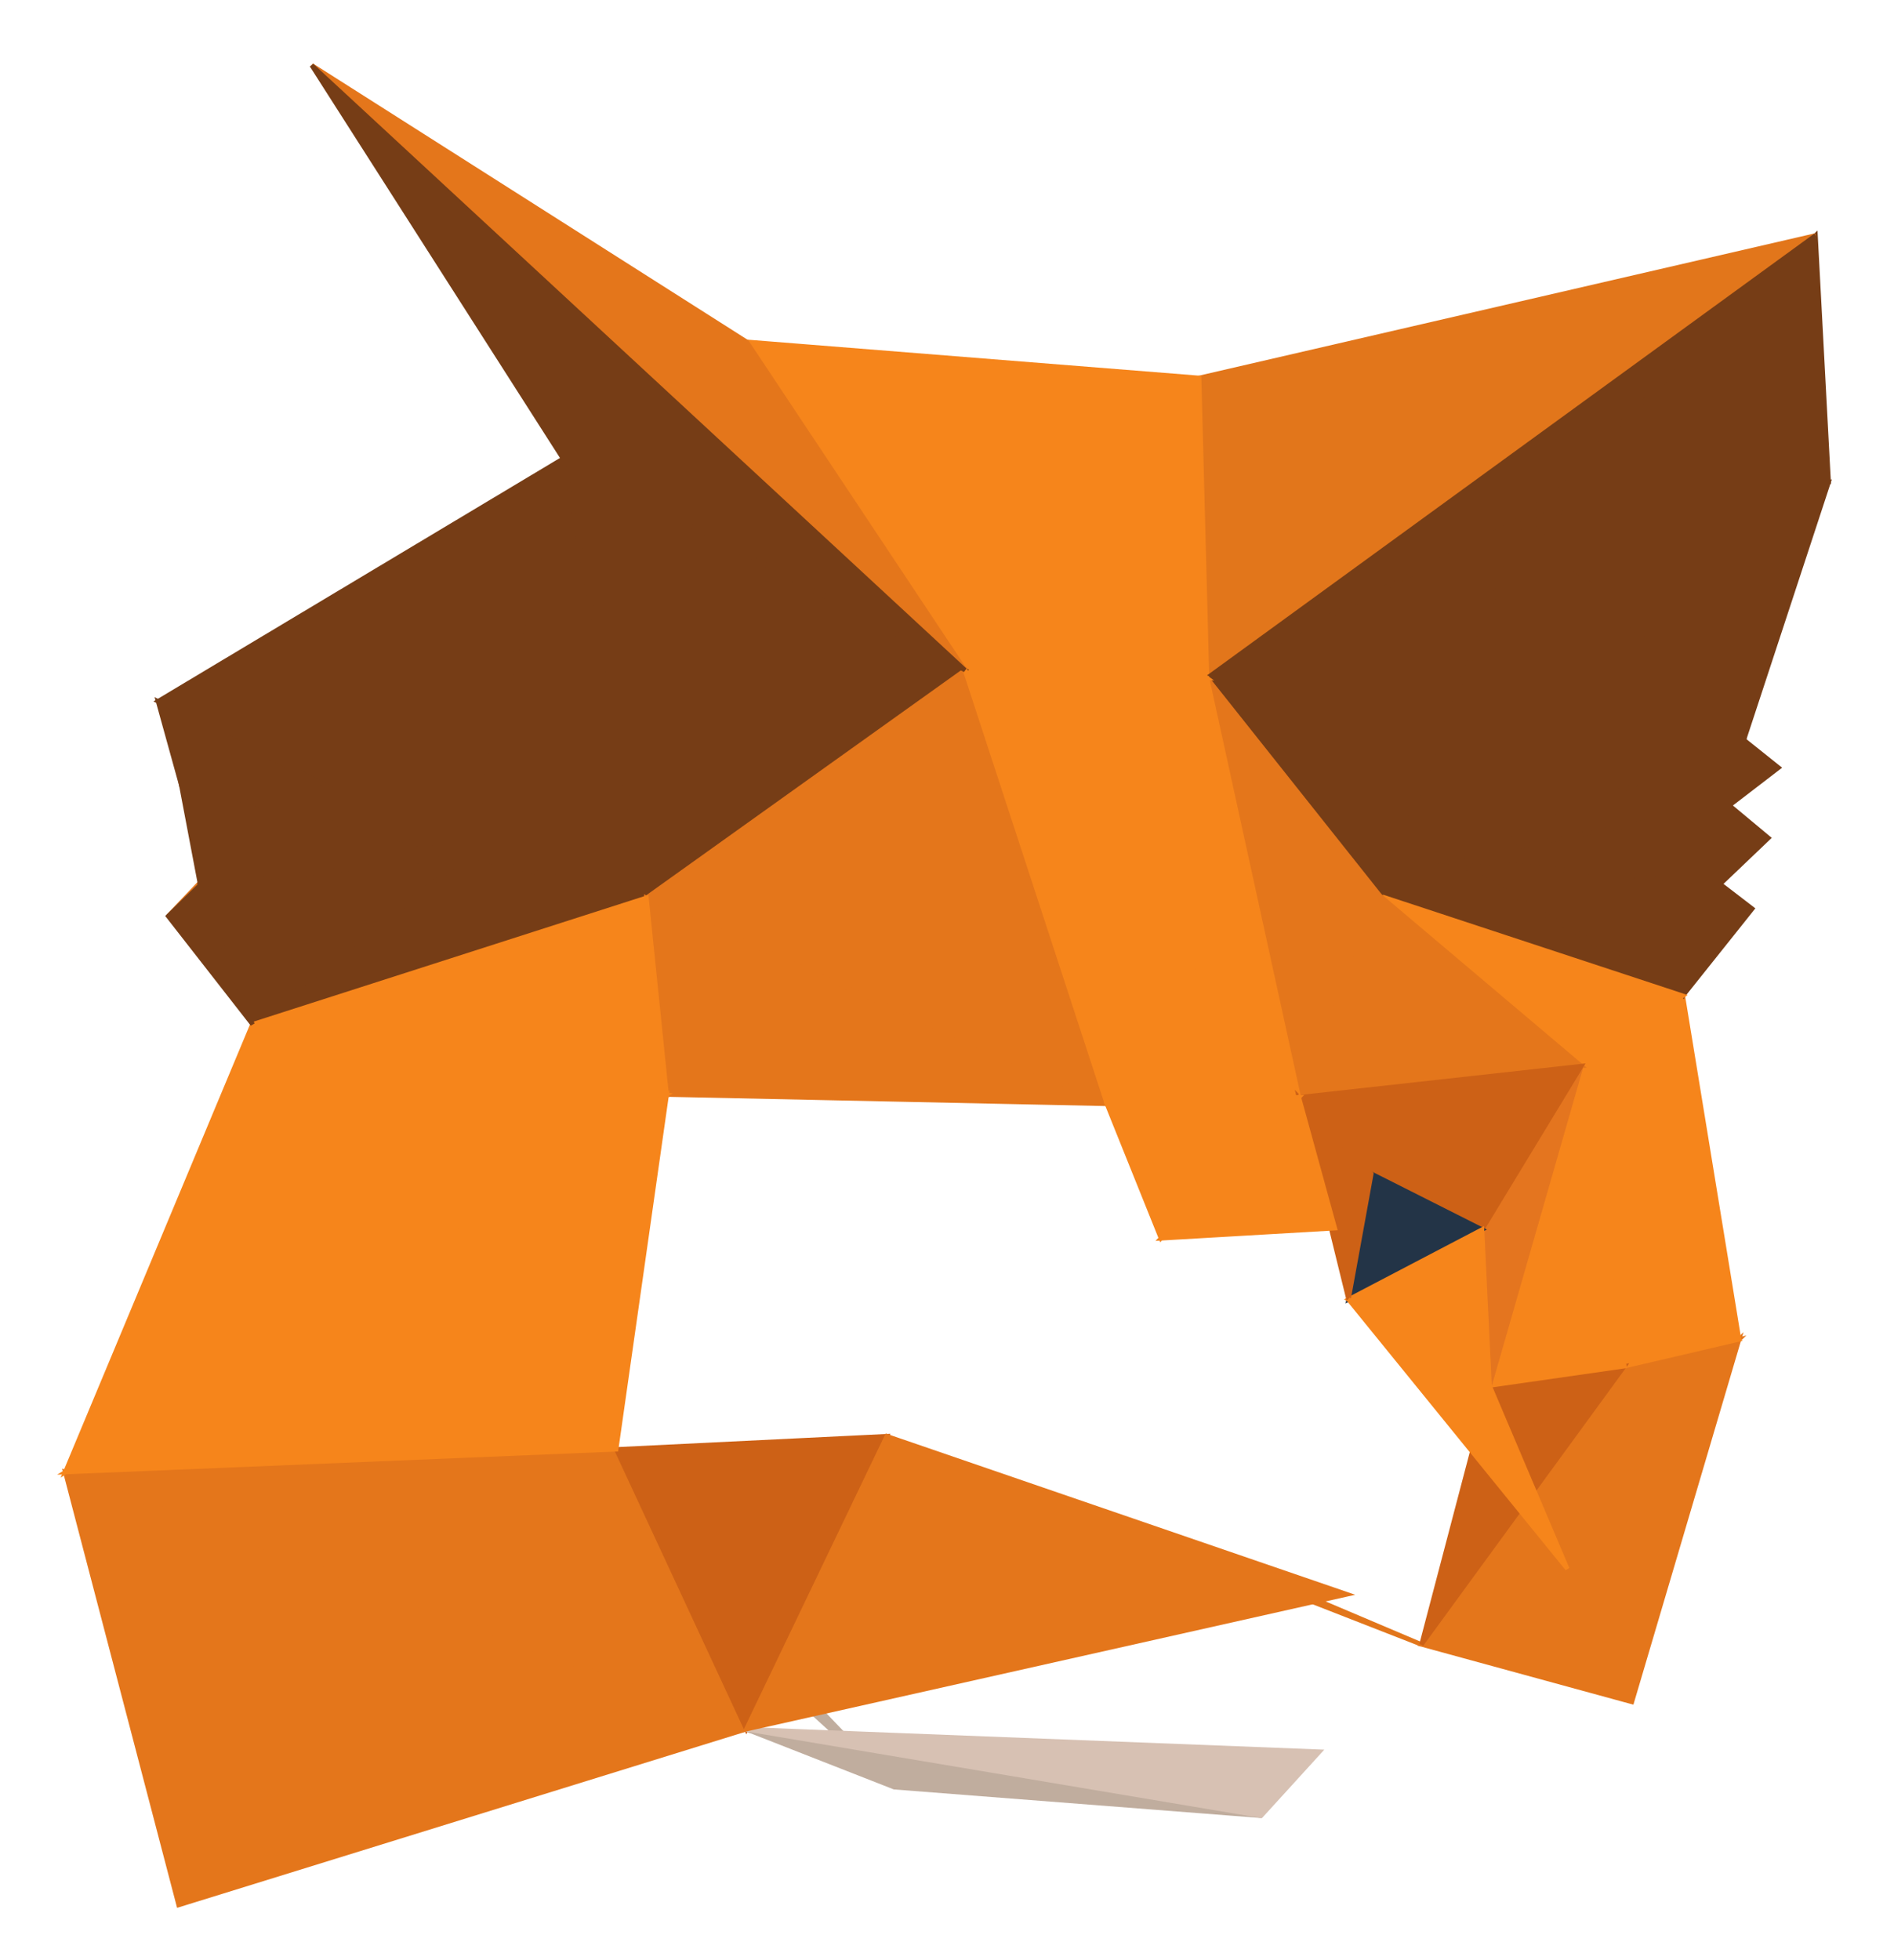 <svg width="29" height="30" viewBox="0 0 29 30" fill="none" xmlns="http://www.w3.org/2000/svg">
<path d="M26.628 20.5L24.987 26.049L21.765 25.168L26.628 20.5Z" fill="#E4761B" stroke="#E4761B" stroke-width="0.067"/>
<path d="M21.765 25.168L24.872 20.91L26.628 20.5L21.765 25.168Z" fill="#E4761B" stroke="#E4761B" stroke-width="0.067"/>
<path d="M24.213 16.316L26.628 20.5L24.872 20.91L24.213 16.316ZM24.213 16.316L25.767 15.24L26.628 20.5L24.213 16.316Z" fill="#F6851B" stroke="#F6851B" stroke-width="0.067"/>
<path d="M22.235 13.155L26.702 11.325L26.48 12.327L22.235 13.155ZM26.338 13.531L22.235 13.155L26.48 12.327L26.338 13.531Z" fill="#763D16" stroke="#763D16" stroke-width="0.067"/>
<path d="M26.338 13.531L25.767 15.24L22.235 13.155L26.338 13.531ZM27.233 11.749L26.48 12.327L26.702 11.325L27.233 11.749ZM26.338 13.531L26.48 12.327L27.078 12.825L26.338 13.531Z" fill="#763D16" stroke="#763D16" stroke-width="0.067"/>
<path d="M18.301 23.816L19.417 24.173L21.765 25.168L18.301 23.816Z" fill="#E2761B" stroke="#E2761B" stroke-width="0.067"/>
<path d="M25.767 15.24L26.339 13.531L26.83 13.908L25.767 15.24ZM25.767 15.24L21.133 13.713L22.236 13.155L25.767 15.24Z" fill="#763D16" stroke="#763D16" stroke-width="0.067"/>
<path d="M23.339 7.915L22.236 13.155L21.133 13.713L23.339 7.915Z" fill="#763D16" stroke="#763D16" stroke-width="0.067"/>
<path d="M26.702 11.325L22.235 13.155L23.338 7.915L26.702 11.325Z" fill="#763D16" stroke="#763D16" stroke-width="0.067"/>
<path d="M23.339 7.915L28 7.377L26.702 11.325L23.339 7.915Z" fill="#763D16" stroke="#763D16" stroke-width="0.067"/>
<path d="M25.767 15.24L24.213 16.316L21.133 13.713L25.767 15.24Z" fill="#F6851B" stroke="#F6851B" stroke-width="0.067"/>
<path d="M27.799 3.603L28 7.377L23.339 7.915L27.799 3.603Z" fill="#763D16" stroke="#763D16" stroke-width="0.067"/>
<path d="M27.799 3.603L18.482 10.377L18.361 5.783L27.799 3.603Z" fill="#E2761B" stroke="#E2761B" stroke-width="0.067"/>
<path d="M11.433 5.231L18.361 5.783L18.482 10.377L11.433 5.231Z" fill="#F6851B" stroke="#F6851B" stroke-width="0.067"/>
<path d="M21.133 13.713L18.482 10.377L23.339 7.915L21.133 13.713Z" fill="#763D16" stroke="#763D16" stroke-width="0.067"/>
<path d="M21.132 13.713L24.213 16.316L19.888 16.794L21.132 13.713Z" fill="#E4761B" stroke="#E4761B" stroke-width="0.067"/>
<path d="M19.888 16.794L18.482 10.377L21.133 13.713L19.888 16.794Z" fill="#E4761B" stroke="#E4761B" stroke-width="0.067"/>
<path d="M23.339 7.915L18.482 10.377L27.799 3.603L23.339 7.915Z" fill="#763D16" stroke="#763D16" stroke-width="0.067"/>
<path d="M11.493 25.061L13.693 27.354L10.699 24.63L11.493 25.061Z" fill="#C0AD9E" stroke="#C0AD9E" stroke-width="0.067"/>
<path d="M21.765 25.168L22.807 21.206L24.872 20.91L21.765 25.168Z" fill="#CD6116" stroke="#CD6116" stroke-width="0.067"/>
<path d="M2.574 14.022L6.381 10.02L3.065 13.545L2.574 14.022Z" fill="#E2761B" stroke="#E2761B" stroke-width="0.067"/>
<path d="M24.872 20.91L22.807 21.206L24.213 16.316L24.872 20.91ZM18.482 10.377L14.776 10.256L11.433 5.231L18.482 10.377Z" fill="#F6851B" stroke="#F6851B" stroke-width="0.067"/>
<path d="M24.213 16.316L22.808 21.206L22.693 18.818L24.213 16.316Z" fill="#E4751F" stroke="#E4751F" stroke-width="0.067"/>
<path d="M19.888 16.794L24.213 16.316L22.693 18.818L19.888 16.794Z" fill="#CD6116" stroke="#CD6116" stroke-width="0.067"/>
<path d="M14.775 10.256L18.482 10.377L19.887 16.794L14.775 10.256Z" fill="#F6851B" stroke="#F6851B" stroke-width="0.067"/>
<path d="M14.776 10.256L4.774 1L11.433 5.231L14.776 10.256ZM11.426 26.466L2.735 29.157L1 22.531L11.426 26.466Z" fill="#E4761B" stroke="#E4761B" stroke-width="0.067"/>
<path d="M3.865 15.677L7.148 13.101L9.899 13.74L3.865 15.677Z" fill="#763D16" stroke="#763D16" stroke-width="0.067"/>
<path d="M9.9 13.74L7.148 13.101L8.622 7.02L9.9 13.74Z" fill="#763D16" stroke="#763D16" stroke-width="0.067"/>
<path d="M3.064 13.545L7.147 13.101L3.865 15.677L3.064 13.545Z" fill="#763D16" stroke="#763D16" stroke-width="0.067"/>
<path d="M22.693 18.818L20.998 17.964L19.888 16.794L22.693 18.818Z" fill="#CD6116" stroke="#CD6116" stroke-width="0.067"/>
<path d="M3.065 13.545L2.775 12.018L7.148 13.101L3.065 13.545Z" fill="#763D16" stroke="#763D16" stroke-width="0.067"/>
<path d="M20.648 19.888L20.998 17.964L22.693 18.818L20.648 19.888Z" fill="#233447" stroke="#233447" stroke-width="0.067"/>
<path d="M22.808 21.206L20.648 19.888L22.693 18.818L22.808 21.206Z" fill="#F6851B" stroke="#F6851B" stroke-width="0.067"/>
<path d="M7.148 13.101L2.775 12.018L2.419 10.733L7.148 13.101ZM8.621 7.02L7.148 13.101L2.419 10.733L8.621 7.02ZM8.621 7.02L14.775 10.256L9.899 13.74L8.621 7.02Z" fill="#763D16" stroke="#763D16" stroke-width="0.067"/>
<path d="M9.899 13.74L14.776 10.256L16.949 16.895L9.899 13.74ZM16.949 16.895L10.209 16.753L9.899 13.74L16.949 16.895Z" fill="#E4761B" stroke="#E4761B" stroke-width="0.067"/>
<path d="M3.865 15.677L9.899 13.74L10.208 16.753L3.865 15.677ZM19.888 16.794L16.948 16.895L14.775 10.256L19.888 16.794Z" fill="#F6851B" stroke="#F6851B" stroke-width="0.067"/>
<path d="M20.998 17.964L20.648 19.888L19.888 16.794L20.998 17.964Z" fill="#CD6116" stroke="#CD6116" stroke-width="0.067"/>
<path d="M4.773 1L14.776 10.256L8.621 7.02L4.773 1Z" fill="#763D16" stroke="#763D16" stroke-width="0.067"/>
<path d="M1 22.531L9.435 22.182L11.426 26.466L1 22.531Z" fill="#E4761B" stroke="#E4761B" stroke-width="0.067"/>
<path d="M11.427 26.466L9.436 22.182L13.579 21.98L11.427 26.466Z" fill="#CD6116" stroke="#CD6116" stroke-width="0.067"/>
<path d="M20.648 19.888L22.807 21.206L23.998 24.011L20.648 19.888ZM10.209 16.753L1 22.531L3.865 15.677L10.209 16.753ZM9.435 22.182L1 22.531L10.209 16.753L9.435 22.182ZM19.888 16.794L20.439 18.798L17.776 18.953L19.888 16.794ZM17.776 18.953L16.948 16.895L19.888 16.794L17.776 18.953Z" fill="#F6851B" stroke="#F6851B" stroke-width="0.067"/>
<path d="M13.693 27.354L11.426 26.466L19.309 27.791L13.693 27.354Z" fill="#C0AD9E" stroke="#C0AD9E" stroke-width="0.067"/>
<path d="M3.866 15.677L2.574 14.022L3.065 13.545L3.866 15.677Z" fill="#763D16" stroke="#763D16" stroke-width="0.067"/>
<path d="M20.204 26.809L19.309 27.791L11.426 26.466L20.204 26.809Z" fill="#D7C1B3" stroke="#D7C1B3" stroke-width="0.067"/>
<path d="M20.628 24.401L11.426 26.466L13.578 21.98L20.628 24.401Z" fill="#E4761B" stroke="#E4761B" stroke-width="0.067"/>
</svg>
